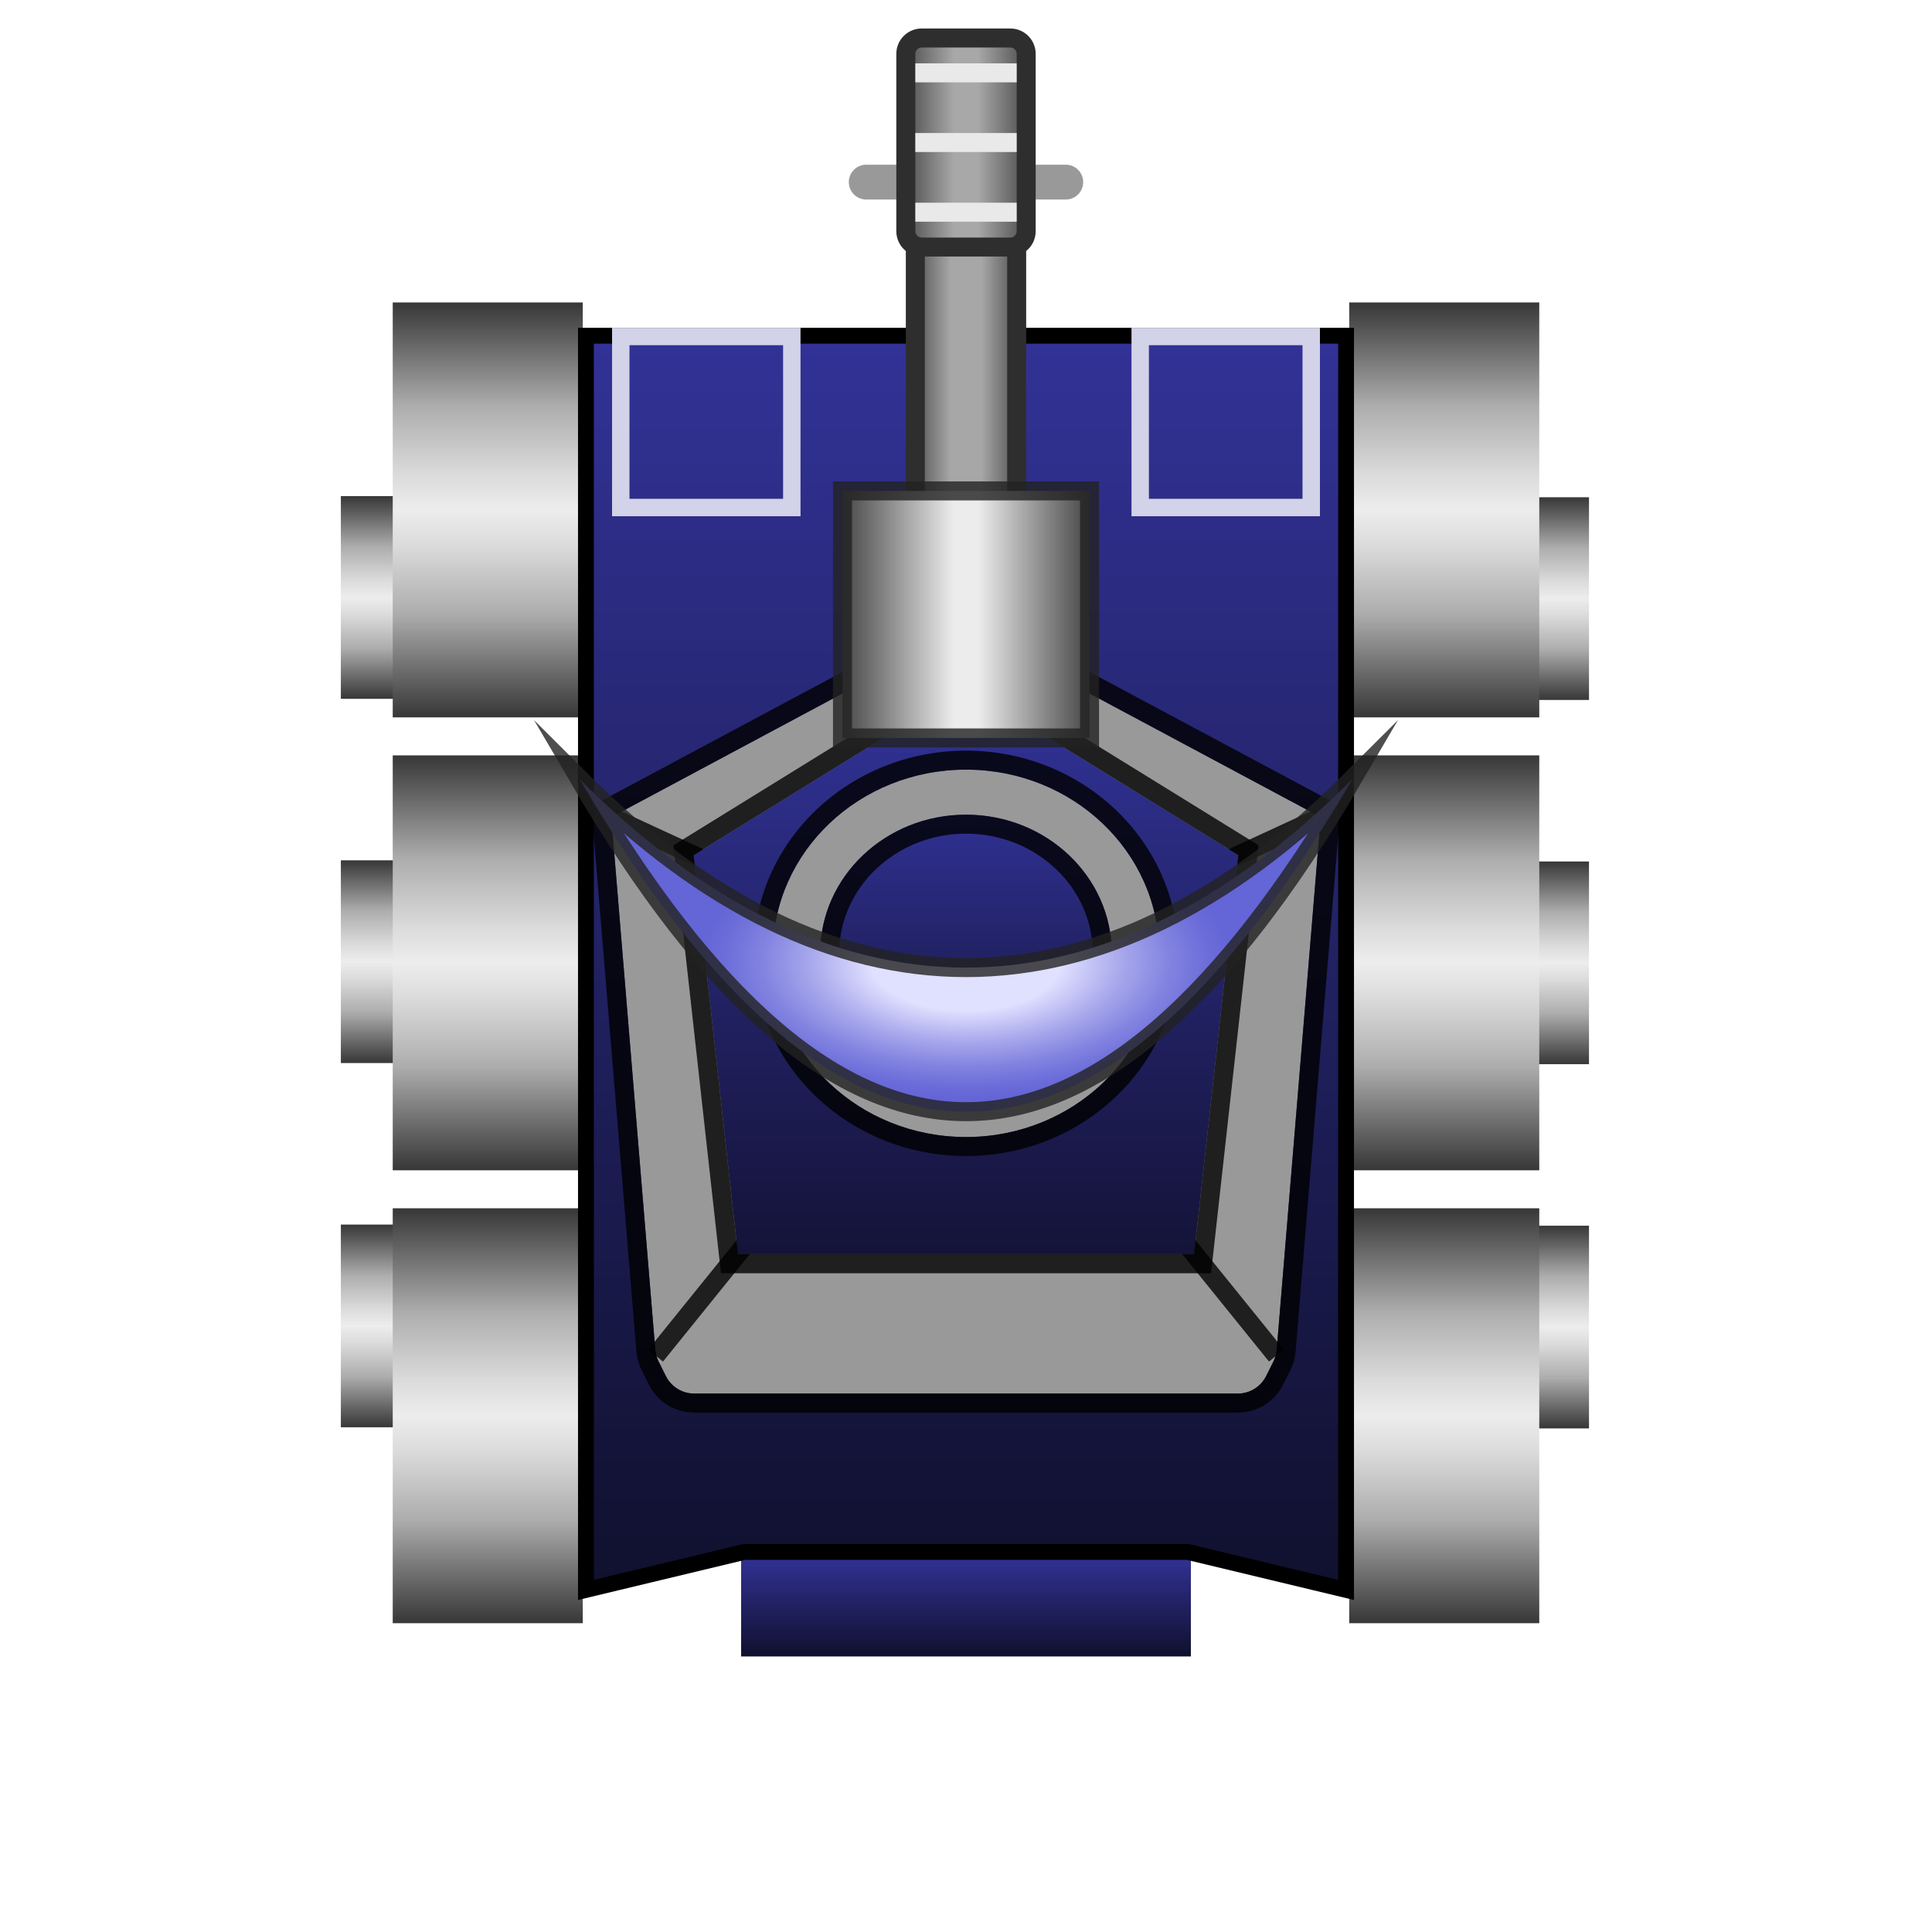 <?xml version="1.0" encoding="utf-8"?>
<!-- Generator: Adobe Illustrator 25.4.1, SVG Export Plug-In . SVG Version: 6.00 Build 0)  -->
<svg version="1.1" xmlns="http://www.w3.org/2000/svg" xmlns:xlink="http://www.w3.org/1999/xlink" x="0px" y="0px"
     viewBox="0 0 305 305" style="enable-background:new 0 0 305 305;" xml:space="preserve">
<g id="body">
	<g id="Layer_8">
		<linearGradient id="SVGID_1_" gradientUnits="userSpaceOnUse" x1="245.845" y1="78.5" x2="245.845" y2="110.5">
			<stop  offset="0" style="stop-color:#373737"/>
            <stop  offset="0.25" style="stop-color:#ADADAD"/>
            <stop  offset="0.415" style="stop-color:#DBDBDB"/>
            <stop  offset="0.5" style="stop-color:#EDEDED"/>
            <stop  offset="0.585" style="stop-color:#DBDBDB"/>
            <stop  offset="0.75" style="stop-color:#ADADAD"/>
            <stop  offset="1" style="stop-color:#373737"/>
		</linearGradient>
        <rect x="240.85" y="78.5" style="fill:url(#SVGID_1_);" width="10" height="32"/>

        <linearGradient id="SVGID_00000166657676337731594920000012467737500907352980_" gradientUnits="userSpaceOnUse" x1="245.845" y1="136" x2="245.845" y2="168">
			<stop  offset="0" style="stop-color:#373737"/>
            <stop  offset="0.25" style="stop-color:#ADADAD"/>
            <stop  offset="0.415" style="stop-color:#DBDBDB"/>
            <stop  offset="0.5" style="stop-color:#EDEDED"/>
            <stop  offset="0.585" style="stop-color:#DBDBDB"/>
            <stop  offset="0.75" style="stop-color:#ADADAD"/>
            <stop  offset="1" style="stop-color:#373737"/>
		</linearGradient>

        <rect x="240.85" y="136" style="fill:url(#SVGID_00000166657676337731594920000012467737500907352980_);" width="10" height="32"/>

        <linearGradient id="SVGID_00000168810618666892643290000017725590612971419535_" gradientUnits="userSpaceOnUse" x1="245.845" y1="193.5" x2="245.845" y2="225.5">
			<stop  offset="0" style="stop-color:#373737"/>
            <stop  offset="0.25" style="stop-color:#ADADAD"/>
            <stop  offset="0.415" style="stop-color:#DBDBDB"/>
            <stop  offset="0.5" style="stop-color:#EDEDED"/>
            <stop  offset="0.585" style="stop-color:#DBDBDB"/>
            <stop  offset="0.75" style="stop-color:#ADADAD"/>
            <stop  offset="1" style="stop-color:#373737"/>
		</linearGradient>

        <rect x="240.85" y="193.5" style="fill:url(#SVGID_00000168810618666892643290000017725590612971419535_);" width="10" height="32"/>

        <linearGradient id="SVGID_00000144296128465585299770000012202703144060461988_" gradientUnits="userSpaceOnUse" x1="58.813" y1="78.315" x2="58.813" y2="110.315">
			<stop  offset="0" style="stop-color:#373737"/>
            <stop  offset="0.25" style="stop-color:#ADADAD"/>
            <stop  offset="0.415" style="stop-color:#DBDBDB"/>
            <stop  offset="0.5" style="stop-color:#EDEDED"/>
            <stop  offset="0.585" style="stop-color:#DBDBDB"/>
            <stop  offset="0.75" style="stop-color:#ADADAD"/>
            <stop  offset="1" style="stop-color:#373737"/>
		</linearGradient>

        <rect x="53.81" y="78.32" style="fill:url(#SVGID_00000144296128465585299770000012202703144060461988_);" width="10" height="32"/>

        <linearGradient id="SVGID_00000007420101809448895940000011482712700350880417_" gradientUnits="userSpaceOnUse" x1="58.813" y1="135.815" x2="58.813" y2="167.815">
			<stop  offset="0" style="stop-color:#373737"/>
            <stop  offset="0.25" style="stop-color:#ADADAD"/>
            <stop  offset="0.415" style="stop-color:#DBDBDB"/>
            <stop  offset="0.5" style="stop-color:#EDEDED"/>
            <stop  offset="0.585" style="stop-color:#DBDBDB"/>
            <stop  offset="0.75" style="stop-color:#ADADAD"/>
            <stop  offset="1" style="stop-color:#373737"/>
		</linearGradient>

        <rect x="53.81" y="135.82" style="fill:url(#SVGID_00000007420101809448895940000011482712700350880417_);" width="10" height="32"/>

        <linearGradient id="SVGID_00000077307083800631805900000012387502360612559796_" gradientUnits="userSpaceOnUse" x1="58.813" y1="193.315" x2="58.813" y2="225.315">
			<stop  offset="0" style="stop-color:#373737"/>
            <stop  offset="0.25" style="stop-color:#ADADAD"/>
            <stop  offset="0.415" style="stop-color:#DBDBDB"/>
            <stop  offset="0.5" style="stop-color:#EDEDED"/>
            <stop  offset="0.585" style="stop-color:#DBDBDB"/>
            <stop  offset="0.75" style="stop-color:#ADADAD"/>
            <stop  offset="1" style="stop-color:#373737"/>
		</linearGradient>

        <rect x="53.81" y="193.32" style="fill:url(#SVGID_00000077307083800631805900000012387502360612559796_);" width="10" height="32"/>
	</g>
    <g id="Layer_7">
		<g>

				<linearGradient id="SVGID_00000168828886793182542900000002473199701450484897_" gradientUnits="userSpaceOnUse" x1="228" y1="47.75" x2="228" y2="113.25">
				<stop  offset="0" style="stop-color:#373737"/>
                    <stop  offset="0.25" style="stop-color:#ADADAD"/>
                    <stop  offset="0.415" style="stop-color:#DBDBDB"/>
                    <stop  offset="0.5" style="stop-color:#EDEDED"/>
                    <stop  offset="0.585" style="stop-color:#DBDBDB"/>
                    <stop  offset="0.75" style="stop-color:#ADADAD"/>
                    <stop  offset="1" style="stop-color:#373737"/>
			</linearGradient>

            <rect x="213" y="47.75" style="fill:url(#SVGID_00000168828886793182542900000002473199701450484897_);" width="30" height="65.5"/>

            <linearGradient id="SVGID_00000031923886279723741380000008196390518611817143_" gradientUnits="userSpaceOnUse" x1="77" y1="47.75" x2="77" y2="113.25">
				<stop  offset="0" style="stop-color:#373737"/>
                <stop  offset="0.25" style="stop-color:#ADADAD"/>
                <stop  offset="0.415" style="stop-color:#DBDBDB"/>
                <stop  offset="0.5" style="stop-color:#EDEDED"/>
                <stop  offset="0.585" style="stop-color:#DBDBDB"/>
                <stop  offset="0.75" style="stop-color:#ADADAD"/>
                <stop  offset="1" style="stop-color:#373737"/>
			</linearGradient>

            <rect x="62" y="47.75" style="fill:url(#SVGID_00000031923886279723741380000008196390518611817143_);" width="30" height="65.5"/>

            <linearGradient id="SVGID_00000165218033215521197730000014237754286300991376_" gradientUnits="userSpaceOnUse" x1="228" y1="119.25" x2="228" y2="184.75">
				<stop  offset="0" style="stop-color:#373737"/>
                <stop  offset="0.25" style="stop-color:#ADADAD"/>
                <stop  offset="0.415" style="stop-color:#DBDBDB"/>
                <stop  offset="0.5" style="stop-color:#EDEDED"/>
                <stop  offset="0.585" style="stop-color:#DBDBDB"/>
                <stop  offset="0.75" style="stop-color:#ADADAD"/>
                <stop  offset="1" style="stop-color:#373737"/>
			</linearGradient>

            <rect x="213" y="119.25" style="fill:url(#SVGID_00000165218033215521197730000014237754286300991376_);" width="30" height="65.5"/>

            <linearGradient id="SVGID_00000014595392918033124280000000051716245680456094_" gradientUnits="userSpaceOnUse" x1="77" y1="119.25" x2="77" y2="184.75">
				<stop  offset="0" style="stop-color:#373737"/>
                <stop  offset="0.25" style="stop-color:#ADADAD"/>
                <stop  offset="0.415" style="stop-color:#DBDBDB"/>
                <stop  offset="0.5" style="stop-color:#EDEDED"/>
                <stop  offset="0.585" style="stop-color:#DBDBDB"/>
                <stop  offset="0.75" style="stop-color:#ADADAD"/>
                <stop  offset="1" style="stop-color:#373737"/>
			</linearGradient>

            <rect x="62" y="119.25" style="fill:url(#SVGID_00000014595392918033124280000000051716245680456094_);" width="30" height="65.5"/>

            <linearGradient id="SVGID_00000043452911025481943410000001742378511763542432_" gradientUnits="userSpaceOnUse" x1="228" y1="190.75" x2="228" y2="256.25">
				<stop  offset="0" style="stop-color:#373737"/>
                <stop  offset="0.25" style="stop-color:#ADADAD"/>
                <stop  offset="0.415" style="stop-color:#DBDBDB"/>
                <stop  offset="0.5" style="stop-color:#EDEDED"/>
                <stop  offset="0.585" style="stop-color:#DBDBDB"/>
                <stop  offset="0.75" style="stop-color:#ADADAD"/>
                <stop  offset="1" style="stop-color:#373737"/>
			</linearGradient>

            <rect x="213" y="190.75" style="fill:url(#SVGID_00000043452911025481943410000001742378511763542432_);" width="30" height="65.5"/>

            <linearGradient id="SVGID_00000057131379589967440810000008198668733411262888_" gradientUnits="userSpaceOnUse" x1="77" y1="190.75" x2="77" y2="256.25">
				<stop  offset="0" style="stop-color:#373737"/>
                <stop  offset="0.25" style="stop-color:#ADADAD"/>
                <stop  offset="0.415" style="stop-color:#DBDBDB"/>
                <stop  offset="0.5" style="stop-color:#EDEDED"/>
                <stop  offset="0.585" style="stop-color:#DBDBDB"/>
                <stop  offset="0.75" style="stop-color:#ADADAD"/>
                <stop  offset="1" style="stop-color:#373737"/>
			</linearGradient>

            <rect x="62" y="190.75" style="fill:url(#SVGID_00000057131379589967440810000008198668733411262888_);" width="30" height="65.5"/>
		</g>
	</g>
    <g id="Layer_6">

			<linearGradient id="SVGID_00000021080999691051294380000004962517350801373846_" gradientUnits="userSpaceOnUse" x1="152.5" y1="245.5" x2="152.5" y2="261.5">
			<stop  offset="0" style="stop-color:#323297"/>
                <stop  offset="1" style="stop-color:#10102E"/>
		</linearGradient>
        <rect x="117" y="245.5" style="fill:url(#SVGID_00000021080999691051294380000004962517350801373846_);" width="71" height="16"/>

        <linearGradient id="SVGID_00000152260192896856210690000015586737312883897757_" gradientUnits="userSpaceOnUse" x1="152.5" y1="53" x2="152.5" y2="251">
			<stop  offset="0" style="stop-color:#323297"/>
            <stop  offset="1" style="stop-color:#10102E"/>
		</linearGradient>

        <polygon style="fill:url(#SVGID_00000152260192896856210690000015586737312883897757_);stroke:#000000;stroke-width:2.5;stroke-miterlimit:10;" points="
			212.5,251 187.5,245 117.5,245 92.5,251 92.5,53 212.5,53 		"/>
	</g>
    <g id="Layer_9">
		<rect x="98" y="53.12" style="fill:none;stroke:#D2D2E8;stroke-width:2.75;stroke-miterlimit:10;" width="27" height="27"/>
        <rect x="180" y="53.12" style="fill:none;stroke:#D2D2E8;stroke-width:2.75;stroke-miterlimit:10;" width="27" height="27"/>
	</g>
</g>
    <g id="Layer_11">
	<g>
		<g>
			<defs>
				<rect id="SVGID_45_" x="92" y="2.5" width="121" height="300"/>
			</defs>
            <clipPath id="SVGID_00000165224969234617851660000008510566942323612850_">
				<use xlink:href="#SVGID_45_"  style="overflow:visible;"/>
			</clipPath>
            <g style="clip-path:url(#SVGID_00000165224969234617851660000008510566942323612850_);">
				<defs>
					<rect id="SVGID_47_" x="92" y="2.5" width="121" height="300"/>
				</defs>
                <clipPath id="SVGID_00000096033173662808105550000018313580513299243650_">
					<use xlink:href="#SVGID_47_"  style="overflow:visible;"/>
				</clipPath>
                <g style="clip-path:url(#SVGID_00000096033173662808105550000018313580513299243650_);">
					<defs>
						<rect id="SVGID_49_" x="92" y="5.5" width="121" height="256"/>
					</defs>
                    <clipPath id="SVGID_00000039845650878754831470000000693702814769638306_">
						<use xlink:href="#SVGID_49_"  style="overflow:visible;"/>
					</clipPath>
				</g>
                <g style="clip-path:url(#SVGID_00000096033173662808105550000018313580513299243650_);">
					<defs>
						<rect id="SVGID_51_" x="92" y="2.5" width="121" height="300"/>
					</defs>
                    <clipPath id="SVGID_00000123413967928102033150000004579290740840336028_">
						<use xlink:href="#SVGID_51_"  style="overflow:visible;"/>
					</clipPath>
                    <path style="clip-path:url(#SVGID_00000123413967928102033150000004579290740840336028_);fill:#999999;" d="M165.5,106h-26
						l-43,23l6.94,83.97c0.04,0.68,0.22,1.34,0.52,1.95l1.16,2.32c0.85,1.69,2.58,2.76,4.47,2.76h85.82c1.89,0,3.62-1.07,4.47-2.76
						l1.16-2.32c0.3-0.61,0.48-1.27,0.52-1.95L208.5,129L165.5,106z"/>
                    <g style="opacity:0.8;clip-path:url(#SVGID_00000123413967928102033150000004579290740840336028_);">
						<g>
							<defs>
								<rect id="SVGID_53_" x="93.35" y="103" width="118.3" height="120"/>
							</defs>
                            <clipPath id="SVGID_00000098914957134346931560000008436710743130103707_">
								<use xlink:href="#SVGID_53_"  style="overflow:visible;"/>
							</clipPath>
                            <path style="clip-path:url(#SVGID_00000098914957134346931560000008436710743130103707_);" d="M165.5,106l43,23l-6.94,83.97
								c-0.04,0.68-0.22,1.34-0.52,1.95l-1.16,2.32c-0.85,1.69-2.58,2.76-4.47,2.76h-85.82c-1.89,0-3.62-1.07-4.47-2.76l-1.16-2.32
								c-0.3-0.61-0.48-1.27-0.52-1.95L96.5,129l43-23H165.5 M166.25,103h-0.75h-26h-0.75l-0.66,0.35l-43,23l-1.74,0.93l0.16,1.96
								l6.94,83.94c0.07,1.08,0.35,2.11,0.83,3.08l1.16,2.32c1.36,2.73,4.11,4.42,7.15,4.42h85.82c3.05,0,5.79-1.69,7.15-4.42
								l1.16-2.32c0.48-0.97,0.76-2,0.83-3.08l6.94-83.94l0.16-1.96l-1.74-0.93l-43-23L166.25,103z"/>
						</g>
					</g>
                    <g style="opacity:0.8;clip-path:url(#SVGID_00000123413967928102033150000004579290740840336028_);">
						<g>
							<defs>
								<rect id="SVGID_55_" x="95.87" y="127.64" width="27.26" height="14.72"/>
							</defs>
                            <clipPath id="SVGID_00000054247398681964538770000001857608153865514655_">
								<use xlink:href="#SVGID_55_"  style="overflow:visible;"/>
							</clipPath>

                            <line style="clip-path:url(#SVGID_00000054247398681964538770000001857608153865514655_);fill:none;stroke:#000000;stroke-width:3;stroke-miterlimit:10;" x1="96.5" y1="129" x2="122.5" y2="141"/>
						</g>
					</g>
                    <g style="opacity:0.8;clip-path:url(#SVGID_00000123413967928102033150000004579290740840336028_);">
						<g>
							<defs>
								<rect id="SVGID_57_" x="181.87" y="127.64" width="27.26" height="14.72"/>
							</defs>
                            <clipPath id="SVGID_00000147928648751563734890000001202164824503245216_">
								<use xlink:href="#SVGID_57_"  style="overflow:visible;"/>
							</clipPath>

                            <line style="clip-path:url(#SVGID_00000147928648751563734890000001202164824503245216_);fill:none;stroke:#000000;stroke-width:3;stroke-miterlimit:10;" x1="208.5" y1="129" x2="182.5" y2="141"/>
						</g>
					</g>
                    <g style="opacity:0.8;clip-path:url(#SVGID_00000123413967928102033150000004579290740840336028_);">
						<g>
							<defs>
								<rect id="SVGID_59_" x="179.33" y="187.06" width="23.33" height="27.89"/>
							</defs>
                            <clipPath id="SVGID_00000117634977867440644380000000428365550487975330_">
								<use xlink:href="#SVGID_59_"  style="overflow:visible;"/>
							</clipPath>

                            <line style="clip-path:url(#SVGID_00000117634977867440644380000000428365550487975330_);fill:none;stroke:#000000;stroke-width:3;stroke-miterlimit:10;" x1="180.5" y1="188" x2="201.5" y2="214"/>
						</g>
					</g>
                    <g style="opacity:0.8;clip-path:url(#SVGID_00000123413967928102033150000004579290740840336028_);">
						<g>
							<defs>
								<rect id="SVGID_61_" x="102.33" y="187.06" width="23.33" height="27.89"/>
							</defs>
                            <clipPath id="SVGID_00000109032105543061892940000014159217623077233596_">
								<use xlink:href="#SVGID_61_"  style="overflow:visible;"/>
							</clipPath>

                            <line style="clip-path:url(#SVGID_00000109032105543061892940000014159217623077233596_);fill:none;stroke:#000000;stroke-width:3;stroke-miterlimit:10;" x1="124.5" y1="188" x2="103.5" y2="214"/>
						</g>
					</g>
				</g>
                <g style="clip-path:url(#SVGID_00000096033173662808105550000018313580513299243650_);">
					<defs>
						<polygon id="SVGID_63_" points="143.5,114 109.5,135 116.5,198 188.5,198 195.5,135 161.5,114 						"/>
					</defs>
                    <clipPath id="SVGID_00000111177526752519631920000016883589817626589111_">
						<use xlink:href="#SVGID_63_"  style="overflow:visible;"/>
					</clipPath>

                    <linearGradient id="SVGID_00000035508950719148326520000016240874833440359569_" gradientUnits="userSpaceOnUse" x1="56" y1="-11.5" x2="57" y2="-11.5" gradientTransform="matrix(0 84 84 0 1118.5 -4590)">
						<stop  offset="0" style="stop-color:#303193"/>
                        <stop  offset="1" style="stop-color:#141338"/>
					</linearGradient>

                    <rect x="109.5" y="114" style="clip-path:url(#SVGID_00000111177526752519631920000016883589817626589111_);fill:url(#SVGID_00000035508950719148326520000016240874833440359569_);" width="86" height="84"/>
				</g>
                <g style="clip-path:url(#SVGID_00000096033173662808105550000018313580513299243650_);">
					<defs>
						<rect id="SVGID_66_" x="92" y="2.5" width="121" height="300"/>
					</defs>
                    <clipPath id="SVGID_00000054988695093785577580000005227551461335158184_">
						<use xlink:href="#SVGID_66_"  style="overflow:visible;"/>
					</clipPath>
                    <g style="opacity:0.8;clip-path:url(#SVGID_00000054988695093785577580000005227551461335158184_);">
						<g>
							<defs>
								<rect id="SVGID_68_" x="106.31" y="111" width="92.38" height="90"/>
							</defs>
                            <clipPath id="SVGID_00000131359353374605163780000016959839211262036895_">
								<use xlink:href="#SVGID_68_"  style="overflow:visible;"/>
							</clipPath>
                            <path style="clip-path:url(#SVGID_00000131359353374605163780000016959839211262036895_);" d="M161.5,114l34,21l-7,63h-72
								l-7-63l34-21H161.5z M162.35,111h-0.85h-18h-0.85l-0.73,0.45l-34,21l-1.61,1l0.21,1.89l7,63l0.3,2.67h2.68h72h2.68l0.3-2.67
								l7-63l0.21-1.89l-1.61-1l-34-21L162.35,111z"/>
						</g>
					</g>
				</g>
                <g style="clip-path:url(#SVGID_00000096033173662808105550000018313580513299243650_);">
					<defs>
						<path id="SVGID_70_" d="M146.5,7.5c-1.1,0-2,0.9-2,2v70c0,1.1,0.9,2,2,2h12c1.1,0,2-0.9,2-2v-70c0-1.1-0.9-2-2-2H146.5z"/>
					</defs>
                    <clipPath id="SVGID_00000052801913310900237440000005847574165121990073_">
						<use xlink:href="#SVGID_70_"  style="overflow:visible;"/>
					</clipPath>

                    <linearGradient id="SVGID_00000181081911315733396630000018321345360624839312_" gradientUnits="userSpaceOnUse" x1="56" y1="-11.5" x2="57" y2="-11.5" gradientTransform="matrix(16 0 0 -16 -751.5 -139.5)">
						<stop  offset="0" style="stop-color:#555555"/>
                        <stop  offset="0.35" style="stop-color:#A7A7A7"/>
                        <stop  offset="0.65" style="stop-color:#A7A7A7"/>
                        <stop  offset="1" style="stop-color:#555555"/>
					</linearGradient>

                    <rect x="144.5" y="7.5" style="clip-path:url(#SVGID_00000052801913310900237440000005847574165121990073_);fill:url(#SVGID_00000181081911315733396630000018321345360624839312_);" width="16" height="74"/>
				</g>
                <g style="clip-path:url(#SVGID_00000096033173662808105550000018313580513299243650_);">
					<defs>
						<rect id="SVGID_73_" x="92" y="2.5" width="121" height="300"/>
					</defs>
                    <clipPath id="SVGID_00000151508547062877182050000006498443785952211132_">
						<use xlink:href="#SVGID_73_"  style="overflow:visible;"/>
					</clipPath>
                    <path style="clip-path:url(#SVGID_00000151508547062877182050000006498443785952211132_);fill:#2E2E2E;" d="M158.5,9
						c0.28,0,0.5,0.22,0.5,0.5v70c0,0.28-0.22,0.5-0.5,0.5h-12c-0.28,0-0.5-0.22-0.5-0.5v-70c0-0.28,0.22-0.5,0.5-0.5H158.5
						 M158.5,6h-12c-1.93,0-3.5,1.57-3.5,3.5v70c0,1.93,1.57,3.5,3.5,3.5h12c1.93,0,3.5-1.57,3.5-3.5v-70C162,7.57,160.43,6,158.5,6
						"/>
				</g>
                <g style="clip-path:url(#SVGID_00000096033173662808105550000018313580513299243650_);">
					<defs>
						<rect id="SVGID_75_" x="133" y="77.5" width="39" height="39"/>
					</defs>
                    <clipPath id="SVGID_00000154394658421879083770000003212259605867222163_">
						<use xlink:href="#SVGID_75_"  style="overflow:visible;"/>
					</clipPath>

                    <linearGradient id="SVGID_00000013878751711813393330000004807984385313187767_" gradientUnits="userSpaceOnUse" x1="56" y1="-11.5" x2="57" y2="-11.5" gradientTransform="matrix(39 0 0 -39 -2051 -351.5)">
						<stop  offset="0" style="stop-color:#464646"/>
                        <stop  offset="0.45" style="stop-color:#ECECEC"/>
                        <stop  offset="0.55" style="stop-color:#ECECEC"/>
                        <stop  offset="1" style="stop-color:#464646"/>
					</linearGradient>

                    <rect x="133" y="77.5" style="clip-path:url(#SVGID_00000154394658421879083770000003212259605867222163_);fill:url(#SVGID_00000013878751711813393330000004807984385313187767_);" width="39" height="39"/>
				</g>
                <g style="clip-path:url(#SVGID_00000096033173662808105550000018313580513299243650_);">
					<defs>
						<rect id="SVGID_78_" x="92" y="2.5" width="121" height="300"/>
					</defs>
                    <clipPath id="SVGID_00000149361166813713607810000014588462149267200399_">
						<use xlink:href="#SVGID_78_"  style="overflow:visible;"/>
					</clipPath>
                    <g style="opacity:0.8;clip-path:url(#SVGID_00000149361166813713607810000014588462149267200399_);">
						<g>
							<defs>
								<rect id="SVGID_80_" x="131.5" y="76" width="42" height="42"/>
							</defs>
                            <clipPath id="SVGID_00000178922365848450136150000013726842430862756523_">
								<use xlink:href="#SVGID_80_"  style="overflow:visible;"/>
							</clipPath>

                            <rect x="133" y="77.5" style="clip-path:url(#SVGID_00000178922365848450136150000013726842430862756523_);fill:none;stroke:#222222;stroke-width:3;stroke-miterlimit:10;" width="39" height="39"/>
						</g>
					</g>
                    <path style="clip-path:url(#SVGID_00000149361166813713607810000014588462149267200399_);fill:#999999;" d="M168.25,31.5h-31.5
						c-1.52,0-2.75-1.23-2.75-2.75c0-1.52,1.23-2.75,2.75-2.75h31.5c1.52,0,2.75,1.23,2.75,2.75C171,30.27,169.77,31.5,168.25,31.5"
                    />
				</g>
                <g style="clip-path:url(#SVGID_00000096033173662808105550000018313580513299243650_);">
					<defs>
						<path id="SVGID_82_" d="M145.5,6c-1.38,0-2.5,1.12-2.5,2.5v28c0,1.38,1.12,2.5,2.5,2.5h14c1.38,0,2.5-1.12,2.5-2.5v-28
							c0-1.38-1.12-2.5-2.5-2.5H145.5z"/>
					</defs>
                    <clipPath id="SVGID_00000051380038018462642300000006349374906141819275_">
						<use xlink:href="#SVGID_82_"  style="overflow:visible;"/>
					</clipPath>

                    <linearGradient id="SVGID_00000061431165542773029070000001819590434945115266_" gradientUnits="userSpaceOnUse" x1="56" y1="-11.5" x2="57" y2="-11.5" gradientTransform="matrix(19 0 0 -19 -921 -196)">
						<stop  offset="0" style="stop-color:#4F4F4F"/>
                        <stop  offset="0.4" style="stop-color:#A8A8A8"/>
                        <stop  offset="0.6" style="stop-color:#A8A8A8"/>
                        <stop  offset="1" style="stop-color:#4F4F4F"/>
					</linearGradient>

                    <rect x="143" y="6" style="clip-path:url(#SVGID_00000051380038018462642300000006349374906141819275_);fill:url(#SVGID_00000061431165542773029070000001819590434945115266_);" width="19" height="33"/>
				</g>
                <g style="clip-path:url(#SVGID_00000096033173662808105550000018313580513299243650_);">
					<defs>
						<rect id="SVGID_85_" x="92" y="2.5" width="121" height="300"/>
					</defs>
                    <clipPath id="SVGID_00000025402735624077398750000006811910454781503406_">
						<use xlink:href="#SVGID_85_"  style="overflow:visible;"/>
					</clipPath>
                    <path style="clip-path:url(#SVGID_00000025402735624077398750000006811910454781503406_);fill:#2E2E2E;" d="M159.5,7.5
						c0.55,0,1,0.45,1,1v28c0,0.55-0.45,1-1,1h-14c-0.55,0-1-0.45-1-1v-28c0-0.55,0.45-1,1-1H159.5 M159.5,4.5h-14
						c-2.21,0-4,1.79-4,4v28c0,2.21,1.79,4,4,4h14c2.21,0,4-1.79,4-4v-28C163.5,6.29,161.71,4.5,159.5,4.5"/>

                    <line style="clip-path:url(#SVGID_00000025402735624077398750000006811910454781503406_);fill:none;stroke:#E9E9E9;stroke-width:3;stroke-miterlimit:10;" x1="144.5" y1="11.5" x2="160.5" y2="11.5"/>

                    <line style="clip-path:url(#SVGID_00000025402735624077398750000006811910454781503406_);fill:none;stroke:#E9E9E9;stroke-width:3;stroke-miterlimit:10;" x1="144.5" y1="22.5" x2="160.5" y2="22.5"/>

                    <line style="clip-path:url(#SVGID_00000025402735624077398750000006811910454781503406_);fill:none;stroke:#E9E9E9;stroke-width:3;stroke-miterlimit:10;" x1="144.5" y1="33.5" x2="160.5" y2="33.5"/>
				</g>
                <g style="clip-path:url(#SVGID_00000096033173662808105550000018313580513299243650_);">
					<defs>
						<rect id="SVGID_87_" x="97" y="2.5" width="111" height="299.7"/>
					</defs>
                    <clipPath id="SVGID_00000075864914652153973270000010849905900705537193_">
						<use xlink:href="#SVGID_87_"  style="overflow:visible;"/>
					</clipPath>
				</g>
			</g>
		</g>
	</g>
</g>
    <g id="Layer_2">
	<g>
		<ellipse style="fill:#999999;" cx="152.5" cy="150.5" rx="30.5" ry="29"/>
        <g style="opacity:0.8;">
			<path d="M152.5,121.5c16.84,0,30.5,12.98,30.5,29s-13.66,29-30.5,29s-30.5-12.98-30.5-29S135.66,121.5,152.5,121.5 M152.5,118.5
				c-18.47,0-33.5,14.36-33.5,32s15.03,32,33.5,32s33.5-14.36,33.5-32S170.97,118.5,152.5,118.5L152.5,118.5z"/>
		</g>
	</g>
        <g>

			<linearGradient id="SVGID_00000140707666342491264760000009975569658458540931_" gradientUnits="userSpaceOnUse" x1="152.5" y1="128.613" x2="152.5" y2="172.387">
			<stop  offset="0" style="stop-color:#303193"/>
                <stop  offset="1" style="stop-color:#141338"/>
		</linearGradient>

            <ellipse style="fill:url(#SVGID_00000140707666342491264760000009975569658458540931_);" cx="152.5" cy="150.5" rx="23.02" ry="21.89"/>
            <g style="opacity:0.8;">
			<path d="M152.5,131.61c11.04,0,20.02,8.47,20.02,18.89s-8.98,18.89-20.02,18.89s-20.02-8.47-20.02-18.89
				S141.46,131.61,152.5,131.61 M152.5,128.61c-12.71,0-23.02,9.8-23.02,21.89s10.31,21.89,23.02,21.89s23.02-9.8,23.02-21.89
				S165.21,128.61,152.5,128.61L152.5,128.61z"/>
		</g>
	</g>

        <radialGradient id="SVGID_00000098187871342204244210000003337070237851395216_" cx="152.5" cy="151.859" r="47.74" gradientTransform="matrix(1 0 0 0.513 0 73.956)" gradientUnits="userSpaceOnUse">
		<stop  offset="0.314" style="stop-color:#E0E0FF"/>
            <stop  offset="0.339" style="stop-color:#D9D9FD"/>
            <stop  offset="0.518" style="stop-color:#A7A7EC"/>
            <stop  offset="0.674" style="stop-color:#8283E0"/>
            <stop  offset="0.801" style="stop-color:#6C6DD9"/>
            <stop  offset="0.882" style="stop-color:#6465D6"/>
	</radialGradient>

        <path style="fill:url(#SVGID_00000098187871342204244210000003337070237851395216_);stroke:#222222;stroke-width:3;stroke-miterlimit:10;stroke-opacity:0.8;" d="
		M213.5,123c-41,70-81,70-122,0C131.17,162.67,173.83,162.67,213.5,123z"/>
</g>
</svg>

